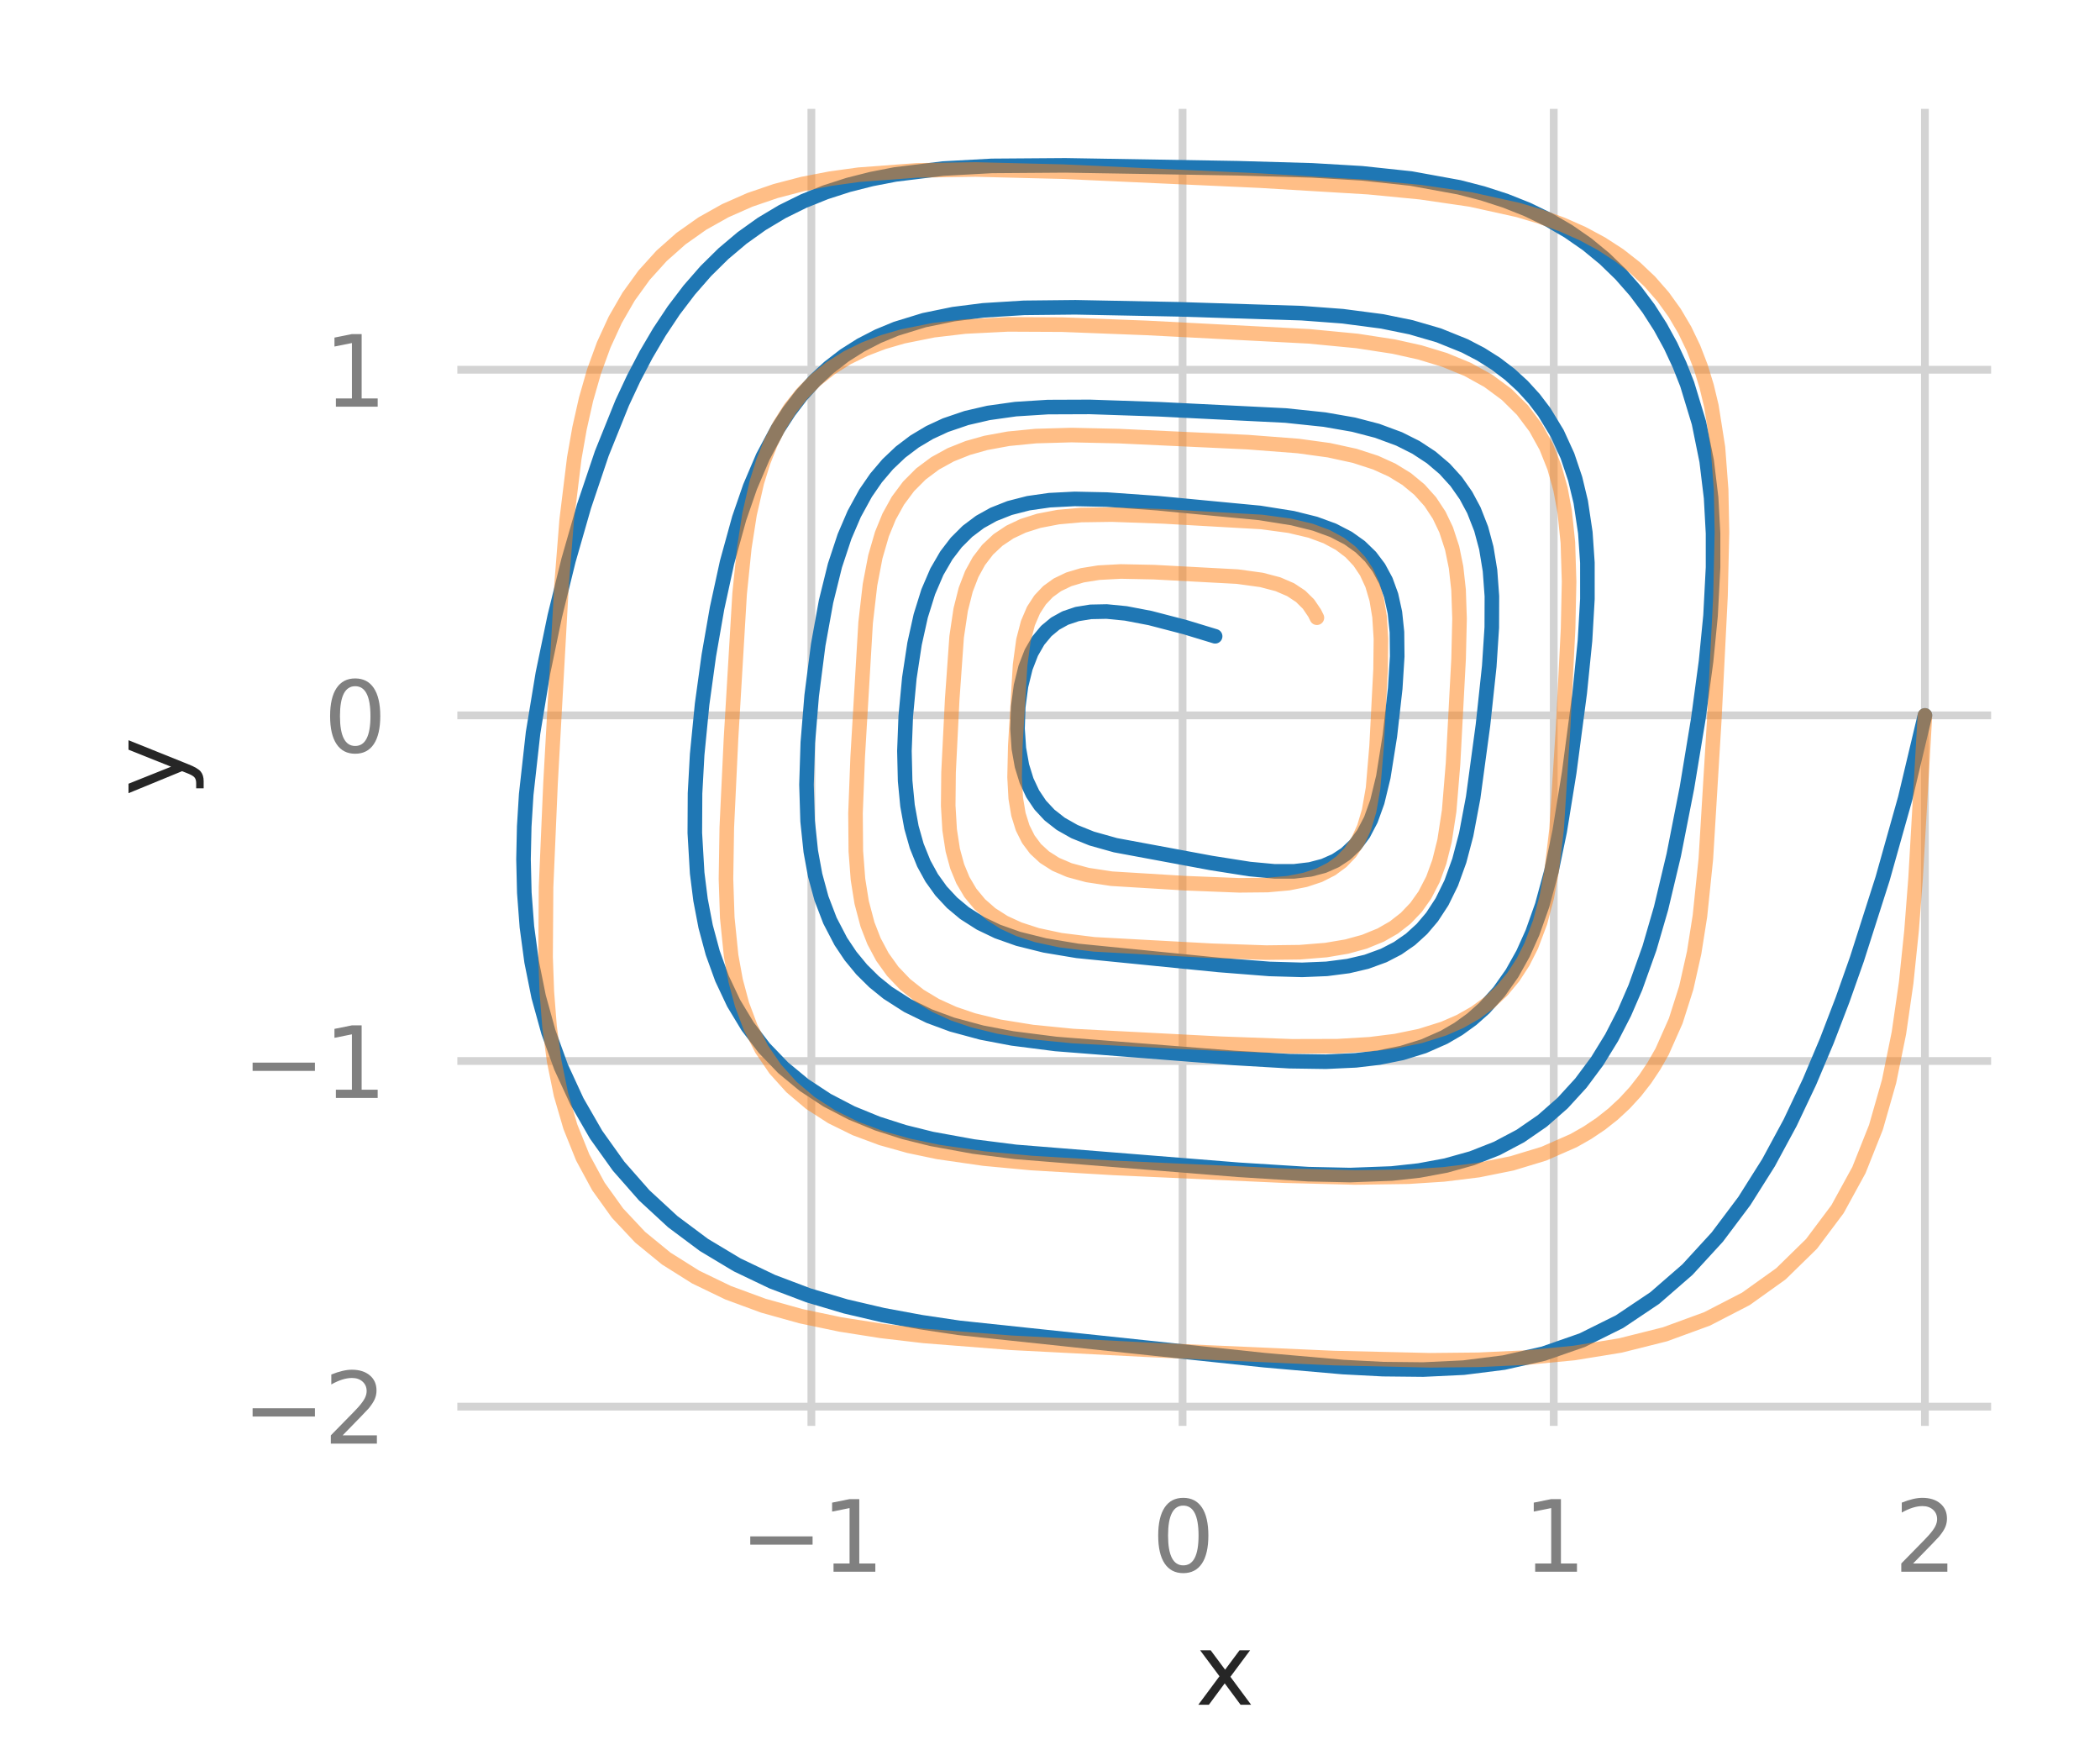 <?xml version="1.0" encoding="utf-8" standalone="no"?>
<!DOCTYPE svg PUBLIC "-//W3C//DTD SVG 1.1//EN"
  "http://www.w3.org/Graphics/SVG/1.1/DTD/svg11.dtd">
<svg xmlns:xlink="http://www.w3.org/1999/xlink" width="216pt" height="180pt" viewBox="0 0 216 180" xmlns="http://www.w3.org/2000/svg" version="1.1">
 <defs>
  <style type="text/css">*{stroke-linejoin: round; stroke-linecap: butt}</style>
 </defs>
 <g id="figure_1">
  <g id="patch_1">
   <path d="M 0 180 
L 216 180 
L 216 0 
L 0 0 
z
" style="fill: #ffffff"/>
  </g>
  <g id="axes_1">
   <g id="patch_2">
    <path d="M 46.64 147.04 
L 205.2 147.04 
L 205.2 10.8 
L 46.64 10.8 
L 46.64 147.04 
z
" style="fill: none"/>
   </g>
   <g id="matplotlib.axis_1">
    <g id="xtick_1">
     <g id="line2d_1">
      <path d="M 83.456 147.04 
L 83.456 10.8 
" clip-path="url(#pbcc3702c13)" style="fill: none; stroke: #d3d3d3; stroke-width: 0.8; stroke-linecap: round"/>
     </g>
     <g id="text_1">
      <!-- −1 -->
      <g style="fill: #808080" transform="translate(76.085 161.638) scale(0.1 -0.1)">
       <defs>
        <path id="DejaVuSans-2212" d="M 678 2272 
L 4684 2272 
L 4684 1741 
L 678 1741 
L 678 2272 
z
" transform="scale(0.016)"/>
        <path id="DejaVuSans-31" d="M 794 531 
L 1825 531 
L 1825 4091 
L 703 3866 
L 703 4441 
L 1819 4666 
L 2450 4666 
L 2450 531 
L 3481 531 
L 3481 0 
L 794 0 
L 794 531 
z
" transform="scale(0.016)"/>
       </defs>
       <use xlink:href="#DejaVuSans-2212"/>
       <use xlink:href="#DejaVuSans-31" x="83.789"/>
      </g>
     </g>
    </g>
    <g id="xtick_2">
     <g id="line2d_2">
      <path d="M 121.635 147.04 
L 121.635 10.8 
" clip-path="url(#pbcc3702c13)" style="fill: none; stroke: #d3d3d3; stroke-width: 0.8; stroke-linecap: round"/>
     </g>
     <g id="text_2">
      <!-- 0 -->
      <g style="fill: #808080" transform="translate(118.454 161.638) scale(0.1 -0.1)">
       <defs>
        <path id="DejaVuSans-30" d="M 2034 4250 
Q 1547 4250 1301 3770 
Q 1056 3291 1056 2328 
Q 1056 1369 1301 889 
Q 1547 409 2034 409 
Q 2525 409 2770 889 
Q 3016 1369 3016 2328 
Q 3016 3291 2770 3770 
Q 2525 4250 2034 4250 
z
M 2034 4750 
Q 2819 4750 3233 4129 
Q 3647 3509 3647 2328 
Q 3647 1150 3233 529 
Q 2819 -91 2034 -91 
Q 1250 -91 836 529 
Q 422 1150 422 2328 
Q 422 3509 836 4129 
Q 1250 4750 2034 4750 
z
" transform="scale(0.016)"/>
       </defs>
       <use xlink:href="#DejaVuSans-30"/>
      </g>
     </g>
    </g>
    <g id="xtick_3">
     <g id="line2d_3">
      <path d="M 159.814 147.04 
L 159.814 10.8 
" clip-path="url(#pbcc3702c13)" style="fill: none; stroke: #d3d3d3; stroke-width: 0.8; stroke-linecap: round"/>
     </g>
     <g id="text_3">
      <!-- 1 -->
      <g style="fill: #808080" transform="translate(156.633 161.638) scale(0.1 -0.1)">
       <use xlink:href="#DejaVuSans-31"/>
      </g>
     </g>
    </g>
    <g id="xtick_4">
     <g id="line2d_4">
      <path d="M 197.993 147.04 
L 197.993 10.8 
" clip-path="url(#pbcc3702c13)" style="fill: none; stroke: #d3d3d3; stroke-width: 0.8; stroke-linecap: round"/>
     </g>
     <g id="text_4">
      <!-- 2 -->
      <g style="fill: #808080" transform="translate(194.811 161.638) scale(0.1 -0.1)">
       <defs>
        <path id="DejaVuSans-32" d="M 1228 531 
L 3431 531 
L 3431 0 
L 469 0 
L 469 531 
Q 828 903 1448 1529 
Q 2069 2156 2228 2338 
Q 2531 2678 2651 2914 
Q 2772 3150 2772 3378 
Q 2772 3750 2511 3984 
Q 2250 4219 1831 4219 
Q 1534 4219 1204 4116 
Q 875 4013 500 3803 
L 500 4441 
Q 881 4594 1212 4672 
Q 1544 4750 1819 4750 
Q 2544 4750 2975 4387 
Q 3406 4025 3406 3419 
Q 3406 3131 3298 2873 
Q 3191 2616 2906 2266 
Q 2828 2175 2409 1742 
Q 1991 1309 1228 531 
z
" transform="scale(0.016)"/>
       </defs>
       <use xlink:href="#DejaVuSans-32"/>
      </g>
     </g>
    </g>
    <g id="text_5">
     <!-- x -->
     <g style="fill: #262626" transform="translate(122.961 175.317) scale(0.1 -0.1)">
      <defs>
       <path id="DejaVuSans-78" d="M 3513 3500 
L 2247 1797 
L 3578 0 
L 2900 0 
L 1881 1375 
L 863 0 
L 184 0 
L 1544 1831 
L 300 3500 
L 978 3500 
L 1906 2253 
L 2834 3500 
L 3513 3500 
z
" transform="scale(0.016)"/>
      </defs>
      <use xlink:href="#DejaVuSans-78"/>
     </g>
    </g>
   </g>
   <g id="matplotlib.axis_2">
    <g id="ytick_1">
     <g id="line2d_5">
      <path d="M 46.64 144.662 
L 205.2 144.662 
" clip-path="url(#pbcc3702c13)" style="fill: none; stroke: #d3d3d3; stroke-width: 0.8; stroke-linecap: round"/>
     </g>
     <g id="text_6">
      <!-- −2 -->
      <g style="fill: #808080" transform="translate(24.898 148.462) scale(0.1 -0.1)">
       <use xlink:href="#DejaVuSans-2212"/>
       <use xlink:href="#DejaVuSans-32" x="83.789"/>
      </g>
     </g>
    </g>
    <g id="ytick_2">
     <g id="line2d_6">
      <path d="M 46.64 109.116 
L 205.2 109.116 
" clip-path="url(#pbcc3702c13)" style="fill: none; stroke: #d3d3d3; stroke-width: 0.8; stroke-linecap: round"/>
     </g>
     <g id="text_7">
      <!-- −1 -->
      <g style="fill: #808080" transform="translate(24.898 112.916) scale(0.1 -0.1)">
       <use xlink:href="#DejaVuSans-2212"/>
       <use xlink:href="#DejaVuSans-31" x="83.789"/>
      </g>
     </g>
    </g>
    <g id="ytick_3">
     <g id="line2d_7">
      <path d="M 46.64 73.57 
L 205.2 73.57 
" clip-path="url(#pbcc3702c13)" style="fill: none; stroke: #d3d3d3; stroke-width: 0.8; stroke-linecap: round"/>
     </g>
     <g id="text_8">
      <!-- 0 -->
      <g style="fill: #808080" transform="translate(33.278 77.37) scale(0.1 -0.1)">
       <use xlink:href="#DejaVuSans-30"/>
      </g>
     </g>
    </g>
    <g id="ytick_4">
     <g id="line2d_8">
      <path d="M 46.64 38.025 
L 205.2 38.025 
" clip-path="url(#pbcc3702c13)" style="fill: none; stroke: #d3d3d3; stroke-width: 0.8; stroke-linecap: round"/>
     </g>
     <g id="text_9">
      <!-- 1 -->
      <g style="fill: #808080" transform="translate(33.278 41.824) scale(0.1 -0.1)">
       <use xlink:href="#DejaVuSans-31"/>
      </g>
     </g>
    </g>
    <g id="text_10">
     <!-- y -->
     <g style="fill: #262626" transform="translate(18.818 81.879) rotate(-90) scale(0.1 -0.1)">
      <defs>
       <path id="DejaVuSans-79" d="M 2059 -325 
Q 1816 -950 1584 -1140 
Q 1353 -1331 966 -1331 
L 506 -1331 
L 506 -850 
L 844 -850 
Q 1081 -850 1212 -737 
Q 1344 -625 1503 -206 
L 1606 56 
L 191 3500 
L 800 3500 
L 1894 763 
L 2988 3500 
L 3597 3500 
L 2059 -325 
z
" transform="scale(0.016)"/>
      </defs>
      <use xlink:href="#DejaVuSans-79"/>
     </g>
    </g>
   </g>
   <g id="line2d_9">
    <path d="M 197.993 73.57 
L 195.969 82.082 
L 193.641 90.361 
L 190.995 98.646 
L 189.516 102.83 
L 187.9 107.042 
L 186.117 111.263 
L 184.131 115.457 
L 181.908 119.567 
L 179.417 123.517 
L 176.638 127.217 
L 173.562 130.571 
L 170.201 133.492 
L 166.584 135.918 
L 162.756 137.82 
L 158.77 139.209 
L 154.681 140.129 
L 150.538 140.649 
L 146.381 140.847 
L 142.239 140.803 
L 138.131 140.589 
L 130.041 139.881 
L 98.658 136.557 
L 94.747 135.975 
L 90.846 135.255 
L 86.973 134.35 
L 83.155 133.214 
L 79.425 131.803 
L 75.826 130.082 
L 72.401 128.028 
L 69.198 125.638 
L 66.261 122.927 
L 63.625 119.929 
L 61.315 116.693 
L 59.345 113.274 
L 57.711 109.733 
L 56.404 106.123 
L 55.401 102.493 
L 54.675 98.878 
L 54.195 95.307 
L 53.929 91.797 
L 53.847 88.359 
L 53.92 84.997 
L 54.123 81.713 
L 54.83 75.36 
L 55.837 69.26 
L 57.061 63.367 
L 58.471 57.64 
L 60.071 52.063 
L 61.897 46.641 
L 64.002 41.419 
L 65.18 38.905 
L 66.452 36.474 
L 67.825 34.14 
L 69.304 31.918 
L 70.894 29.827 
L 72.595 27.879 
L 74.407 26.091 
L 76.326 24.472 
L 78.347 23.029 
L 80.461 21.766 
L 82.659 20.68 
L 84.93 19.767 
L 87.263 19.015 
L 89.648 18.412 
L 92.073 17.943 
L 97.01 17.336 
L 102.015 17.061 
L 109.573 17.005 
L 127.3 17.302 
L 134.959 17.521 
L 140.067 17.821 
L 145.132 18.36 
L 150.087 19.262 
L 152.494 19.886 
L 154.836 20.642 
L 157.098 21.542 
L 159.264 22.589 
L 161.32 23.786 
L 163.253 25.128 
L 165.052 26.609 
L 166.707 28.214 
L 168.214 29.93 
L 169.57 31.737 
L 170.776 33.616 
L 171.835 35.55 
L 172.753 37.519 
L 173.538 39.508 
L 174.747 43.487 
L 175.541 47.401 
L 176 51.195 
L 176.199 54.844 
L 176.2 58.341 
L 175.941 63.317 
L 175.479 68.013 
L 174.681 73.944 
L 173.513 81.022 
L 172.157 87.928 
L 170.85 93.414 
L 169.659 97.507 
L 168.216 101.543 
L 167.077 104.169 
L 165.772 106.709 
L 164.286 109.128 
L 162.605 111.386 
L 160.725 113.443 
L 158.648 115.265 
L 156.387 116.825 
L 153.962 118.109 
L 151.398 119.118 
L 148.722 119.865 
L 145.964 120.376 
L 143.149 120.684 
L 138.866 120.844 
L 134.557 120.75 
L 127.389 120.301 
L 104.465 118.459 
L 100.13 117.909 
L 95.828 117.127 
L 93.008 116.426 
L 90.256 115.546 
L 87.6 114.46 
L 85.076 113.147 
L 82.715 111.596 
L 80.55 109.805 
L 78.608 107.788 
L 76.908 105.565 
L 75.46 103.168 
L 74.264 100.631 
L 73.309 97.992 
L 72.58 95.285 
L 72.055 92.539 
L 71.708 89.78 
L 71.467 85.658 
L 71.489 81.593 
L 71.707 77.608 
L 72.215 72.431 
L 72.907 67.412 
L 73.757 62.544 
L 74.783 57.833 
L 76.031 53.305 
L 77.153 50.06 
L 78.466 46.98 
L 79.999 44.106 
L 81.152 42.327 
L 82.415 40.672 
L 83.789 39.153 
L 85.272 37.78 
L 86.858 36.559 
L 88.542 35.492 
L 90.313 34.579 
L 92.162 33.813 
L 95.057 32.924 
L 98.064 32.308 
L 101.148 31.917 
L 105.332 31.658 
L 110.615 31.602 
L 121.202 31.808 
L 133.887 32.205 
L 138.069 32.517 
L 142.165 33.051 
L 145.136 33.658 
L 147.978 34.485 
L 150.647 35.562 
L 152.309 36.426 
L 153.864 37.408 
L 155.3 38.503 
L 156.611 39.704 
L 157.793 41.001 
L 158.842 42.381 
L 160.172 44.576 
L 161.223 46.876 
L 162.019 49.237 
L 162.591 51.619 
L 163.063 54.775 
L 163.274 57.867 
L 163.275 61.601 
L 163.029 65.874 
L 162.486 71.249 
L 161.405 79.435 
L 160.428 85.478 
L 159.567 89.626 
L 158.621 93.107 
L 157.626 95.916 
L 156.66 98.069 
L 155.521 100.105 
L 154.193 101.987 
L 152.668 103.682 
L 151.396 104.812 
L 150.018 105.809 
L 148.542 106.669 
L 146.437 107.598 
L 144.202 108.289 
L 141.865 108.761 
L 139.454 109.045 
L 136.373 109.187 
L 132.623 109.132 
L 126.967 108.801 
L 108.596 107.362 
L 104.128 106.791 
L 100.981 106.194 
L 97.92 105.367 
L 95.575 104.498 
L 93.361 103.418 
L 91.314 102.108 
L 89.91 100.972 
L 88.632 99.708 
L 87.489 98.321 
L 86.485 96.823 
L 85.367 94.676 
L 84.492 92.392 
L 83.843 90.006 
L 83.394 87.554 
L 83.069 84.442 
L 82.954 80.694 
L 83.09 76.37 
L 83.486 71.546 
L 84.159 66.309 
L 84.965 61.856 
L 85.88 58.156 
L 86.867 55.172 
L 87.863 52.851 
L 89.035 50.713 
L 90.11 49.154 
L 91.309 47.743 
L 92.63 46.491 
L 94.067 45.404 
L 95.612 44.483 
L 97.25 43.723 
L 99.409 42.988 
L 101.665 42.466 
L 104.459 42.074 
L 107.787 41.864 
L 112.101 41.847 
L 119.246 42.089 
L 132.232 42.731 
L 136.237 43.151 
L 139.224 43.672 
L 141.652 44.304 
L 143.913 45.141 
L 145.641 46.009 
L 147.205 47.035 
L 148.588 48.211 
L 149.781 49.524 
L 150.783 50.954 
L 151.599 52.475 
L 152.349 54.387 
L 152.877 56.355 
L 153.258 58.676 
L 153.452 61.311 
L 153.441 64.524 
L 153.181 68.521 
L 152.535 74.557 
L 151.524 82.031 
L 150.807 85.832 
L 150.102 88.506 
L 149.269 90.811 
L 148.321 92.741 
L 147.299 94.305 
L 146.258 95.531 
L 145.077 96.607 
L 143.764 97.519 
L 142.329 98.262 
L 140.56 98.908 
L 138.679 99.35 
L 136.467 99.636 
L 133.93 99.741 
L 130.57 99.645 
L 125.369 99.236 
L 110.806 97.787 
L 107.468 97.23 
L 104.732 96.549 
L 102.603 95.795 
L 100.831 94.945 
L 99.206 93.908 
L 97.928 92.841 
L 96.798 91.628 
L 95.828 90.278 
L 95.02 88.805 
L 94.29 86.997 
L 93.75 85.086 
L 93.344 82.85 
L 93.099 80.305 
L 93.026 77.228 
L 93.162 73.674 
L 93.532 69.73 
L 94.068 66.204 
L 94.707 63.327 
L 95.477 60.862 
L 96.363 58.801 
L 97.338 57.122 
L 98.358 55.79 
L 99.513 54.639 
L 100.795 53.676 
L 102.189 52.9 
L 103.847 52.245 
L 105.772 51.751 
L 107.948 51.44 
L 110.533 51.308 
L 113.852 51.378 
L 119.047 51.747 
L 129.568 52.748 
L 132.963 53.288 
L 135.272 53.863 
L 137.125 54.541 
L 138.664 55.337 
L 139.907 56.223 
L 140.96 57.243 
L 141.819 58.381 
L 142.536 59.712 
L 143.086 61.224 
L 143.477 62.999 
L 143.687 65.005 
L 143.714 67.505 
L 143.509 70.797 
L 142.959 75.667 
L 142.286 79.898 
L 141.667 82.458 
L 141.003 84.3 
L 140.242 85.755 
L 139.384 86.907 
L 138.417 87.821 
L 137.368 88.513 
L 136.148 89.049 
L 134.765 89.413 
L 133.103 89.611 
L 131.107 89.612 
L 128.537 89.373 
L 124.585 88.751 
L 114.733 86.922 
L 112.294 86.238 
L 110.519 85.523 
L 109.107 84.724 
L 107.949 83.818 
L 106.997 82.795 
L 106.218 81.632 
L 105.592 80.299 
L 105.115 78.759 
L 104.797 76.978 
L 104.66 74.938 
L 104.732 72.709 
L 105.019 70.543 
L 105.483 68.661 
L 106.079 67.125 
L 106.793 65.884 
L 107.62 64.891 
L 108.535 64.134 
L 109.574 63.559 
L 110.785 63.15 
L 112.182 62.923 
L 113.832 62.89 
L 115.801 63.083 
L 118.303 63.562 
L 121.903 64.499 
L 124.985 65.436 
L 124.985 65.436 
" clip-path="url(#pbcc3702c13)" style="fill: none; stroke: #1f77b4; stroke-width: 1.5; stroke-linecap: round"/>
   </g>
   <g id="line2d_10">
    <path d="M 197.993 73.57 
L 197.032 90.321 
L 196.613 95.746 
L 196.063 101.063 
L 195.317 106.233 
L 194.305 111.21 
L 192.955 115.932 
L 191.203 120.335 
L 189.003 124.351 
L 186.327 127.922 
L 183.176 131.003 
L 179.579 133.574 
L 175.584 135.637 
L 171.257 137.22 
L 166.673 138.369 
L 161.904 139.145 
L 157.016 139.614 
L 152.065 139.842 
L 147.093 139.892 
L 137.2 139.665 
L 117.933 138.807 
L 103.998 138.091 
L 95.019 137.383 
L 90.668 136.873 
L 86.444 136.21 
L 82.382 135.358 
L 78.52 134.28 
L 74.898 132.947 
L 71.555 131.334 
L 68.527 129.43 
L 65.841 127.233 
L 63.514 124.753 
L 61.551 122.013 
L 59.942 119.043 
L 58.667 115.878 
L 57.698 112.557 
L 56.998 109.118 
L 56.528 105.597 
L 56.247 102.024 
L 56.116 98.425 
L 56.166 91.223 
L 56.625 80.566 
L 57.767 60.045 
L 58.288 53.473 
L 59.069 47.109 
L 59.61 44.036 
L 60.28 41.059 
L 61.102 38.196 
L 62.096 35.469 
L 63.278 32.898 
L 64.659 30.504 
L 66.249 28.305 
L 68.046 26.314 
L 70.045 24.542 
L 72.237 22.993 
L 74.604 21.666 
L 77.127 20.553 
L 79.785 19.644 
L 82.553 18.923 
L 85.408 18.371 
L 88.33 17.967 
L 94.296 17.523 
L 100.325 17.43 
L 109.318 17.653 
L 129.624 18.578 
L 140.737 19.245 
L 146.102 19.764 
L 151.268 20.517 
L 156.155 21.597 
L 158.465 22.287 
L 160.669 23.09 
L 162.753 24.012 
L 164.708 25.06 
L 166.522 26.235 
L 168.188 27.538 
L 169.699 28.966 
L 171.053 30.513 
L 172.248 32.173 
L 173.288 33.935 
L 174.179 35.789 
L 174.926 37.722 
L 175.541 39.724 
L 176.034 41.782 
L 176.702 46.02 
L 177.031 50.357 
L 177.116 54.729 
L 176.967 61.264 
L 176.326 74.035 
L 175.458 88.335 
L 174.851 94.204 
L 174.255 97.975 
L 173.444 101.588 
L 172.361 104.994 
L 170.962 108.142 
L 170.133 109.603 
L 169.214 110.98 
L 168.205 112.27 
L 167.105 113.468 
L 165.917 114.571 
L 164.644 115.577 
L 163.289 116.486 
L 161.859 117.299 
L 158.796 118.645 
L 155.509 119.643 
L 152.057 120.337 
L 148.493 120.776 
L 144.865 121.011 
L 139.379 121.092 
L 132.107 120.907 
L 114.519 120.105 
L 106.086 119.606 
L 101.191 119.149 
L 96.487 118.469 
L 93.496 117.843 
L 90.657 117.047 
L 88 116.057 
L 85.555 114.855 
L 83.351 113.433 
L 81.407 111.789 
L 79.736 109.934 
L 78.338 107.885 
L 77.206 105.668 
L 76.323 103.309 
L 75.664 100.84 
L 75.201 98.29 
L 74.803 94.369 
L 74.672 90.395 
L 74.756 85.101 
L 75.187 76.004 
L 76.075 61.057 
L 76.562 56.307 
L 77.099 52.873 
L 77.849 49.594 
L 78.496 47.519 
L 79.276 45.553 
L 80.203 43.711 
L 81.284 42.008 
L 82.522 40.457 
L 83.916 39.068 
L 85.46 37.846 
L 87.142 36.792 
L 88.95 35.904 
L 90.867 35.174 
L 92.874 34.591 
L 96.015 33.961 
L 99.264 33.579 
L 103.68 33.359 
L 109.223 33.386 
L 117.951 33.723 
L 134.638 34.589 
L 139.576 35.063 
L 143.356 35.643 
L 146.051 36.243 
L 148.59 37.015 
L 150.942 37.982 
L 153.075 39.162 
L 154.963 40.558 
L 156.589 42.166 
L 157.946 43.972 
L 159.04 45.95 
L 159.887 48.073 
L 160.51 50.308 
L 160.94 52.626 
L 161.268 55.796 
L 161.392 59.813 
L 161.29 64.624 
L 160.778 74.79 
L 160.108 85.26 
L 159.601 89.533 
L 159.097 92.261 
L 158.41 94.852 
L 157.501 97.269 
L 156.654 98.942 
L 155.656 100.478 
L 154.504 101.864 
L 153.201 103.09 
L 151.754 104.152 
L 150.176 105.049 
L 148.483 105.788 
L 146.076 106.543 
L 143.541 107.065 
L 140.921 107.393 
L 137.579 107.591 
L 132.87 107.603 
L 125.57 107.339 
L 110.371 106.549 
L 106.188 106.135 
L 102.769 105.583 
L 100.089 104.926 
L 98.089 104.244 
L 96.243 103.405 
L 94.574 102.401 
L 93.098 101.229 
L 91.826 99.895 
L 90.762 98.411 
L 89.9 96.797 
L 89.228 95.073 
L 88.627 92.8 
L 88.25 90.436 
L 88.028 87.533 
L 87.995 83.631 
L 88.219 77.841 
L 89.036 64.028 
L 89.486 60.131 
L 90.039 57.249 
L 90.713 54.929 
L 91.448 53.134 
L 92.357 51.49 
L 93.452 50.02 
L 94.73 48.738 
L 96.184 47.654 
L 97.796 46.768 
L 99.542 46.072 
L 101.396 45.549 
L 103.725 45.121 
L 106.532 44.846 
L 110.2 44.742 
L 115.075 44.849 
L 128.347 45.469 
L 133.521 45.866 
L 136.689 46.3 
L 139.342 46.878 
L 141.49 47.575 
L 143.171 48.337 
L 144.679 49.261 
L 145.996 50.348 
L 147.113 51.592 
L 148.027 52.978 
L 148.747 54.486 
L 149.362 56.366 
L 149.767 58.342 
L 150.024 60.67 
L 150.124 63.625 
L 150.027 67.752 
L 149.455 78.539 
L 149.056 83.389 
L 148.585 86.461 
L 148.046 88.629 
L 147.393 90.421 
L 146.551 92.052 
L 145.646 93.325 
L 144.584 94.438 
L 143.371 95.384 
L 142.02 96.16 
L 140.335 96.849 
L 138.529 97.345 
L 136.397 97.706 
L 133.707 97.924 
L 130.242 97.967 
L 124.617 97.775 
L 112.542 97.117 
L 109.091 96.689 
L 106.67 96.172 
L 104.808 95.568 
L 103.287 94.868 
L 101.936 94.008 
L 100.773 92.99 
L 99.808 91.821 
L 99.039 90.519 
L 98.456 89.107 
L 98.001 87.44 
L 97.678 85.349 
L 97.53 82.849 
L 97.565 79.443 
L 97.939 71.95 
L 98.397 65.494 
L 98.815 62.691 
L 99.331 60.651 
L 99.95 59.041 
L 100.682 57.707 
L 101.583 56.532 
L 102.652 55.531 
L 103.877 54.712 
L 105.237 54.071 
L 106.845 53.561 
L 108.838 53.179 
L 111.204 52.965 
L 114.356 52.919 
L 119.687 53.107 
L 129.785 53.681 
L 132.638 54.067 
L 134.804 54.58 
L 136.444 55.186 
L 137.805 55.919 
L 138.898 56.75 
L 139.814 57.722 
L 140.551 58.821 
L 141.152 60.125 
L 141.597 61.627 
L 141.895 63.416 
L 142.04 65.689 
L 142.002 68.841 
L 141.596 76.706 
L 141.229 81.063 
L 140.822 83.385 
L 140.311 85.104 
L 139.67 86.503 
L 138.889 87.667 
L 137.994 88.6 
L 136.95 89.368 
L 135.7 90.003 
L 134.247 90.485 
L 132.525 90.824 
L 130.372 91.018 
L 127.458 91.047 
L 121.923 90.83 
L 114.332 90.366 
L 111.846 89.987 
L 109.994 89.487 
L 108.594 88.888 
L 107.434 88.151 
L 106.51 87.297 
L 105.77 86.306 
L 105.187 85.141 
L 104.754 83.754 
L 104.477 82.094 
L 104.357 79.925 
L 104.431 76.704 
L 104.922 68.39 
L 105.269 65.847 
L 105.727 64.086 
L 106.303 62.742 
L 106.987 61.691 
L 107.798 60.838 
L 108.754 60.147 
L 109.93 59.58 
L 111.323 59.163 
L 113.021 58.892 
L 115.273 58.771 
L 118.682 58.839 
L 127.275 59.299 
L 129.753 59.639 
L 131.448 60.083 
L 132.757 60.648 
L 133.778 61.324 
L 134.589 62.124 
L 135.219 63.054 
L 135.453 63.527 
L 135.453 63.527 
" clip-path="url(#pbcc3702c13)" style="fill: none; stroke: #ff7f0e; stroke-opacity: 0.5; stroke-width: 1.5; stroke-linecap: round"/>
   </g>
   <g id="patch_3">
    <path d="M 46.64 147.04 
L 46.64 10.8 
" style="fill: none; stroke: #ffffff; stroke-width: 0.8; stroke-linejoin: miter; stroke-linecap: square"/>
   </g>
   <g id="patch_4">
    <path d="M 205.2 147.04 
L 205.2 10.8 
" style="fill: none; stroke: #ffffff; stroke-width: 0.8; stroke-linejoin: miter; stroke-linecap: square"/>
   </g>
   <g id="patch_5">
    <path d="M 46.64 147.04 
L 205.2 147.04 
" style="fill: none; stroke: #ffffff; stroke-width: 0.8; stroke-linejoin: miter; stroke-linecap: square"/>
   </g>
   <g id="patch_6">
    <path d="M 46.64 10.8 
L 205.2 10.8 
" style="fill: none; stroke: #ffffff; stroke-width: 0.8; stroke-linejoin: miter; stroke-linecap: square"/>
   </g>
  </g>
 </g>
 <defs>
  <clipPath id="pbcc3702c13">
   <rect x="46.64" y="10.8" width="158.56" height="136.24"/>
  </clipPath>
 </defs>
</svg>

